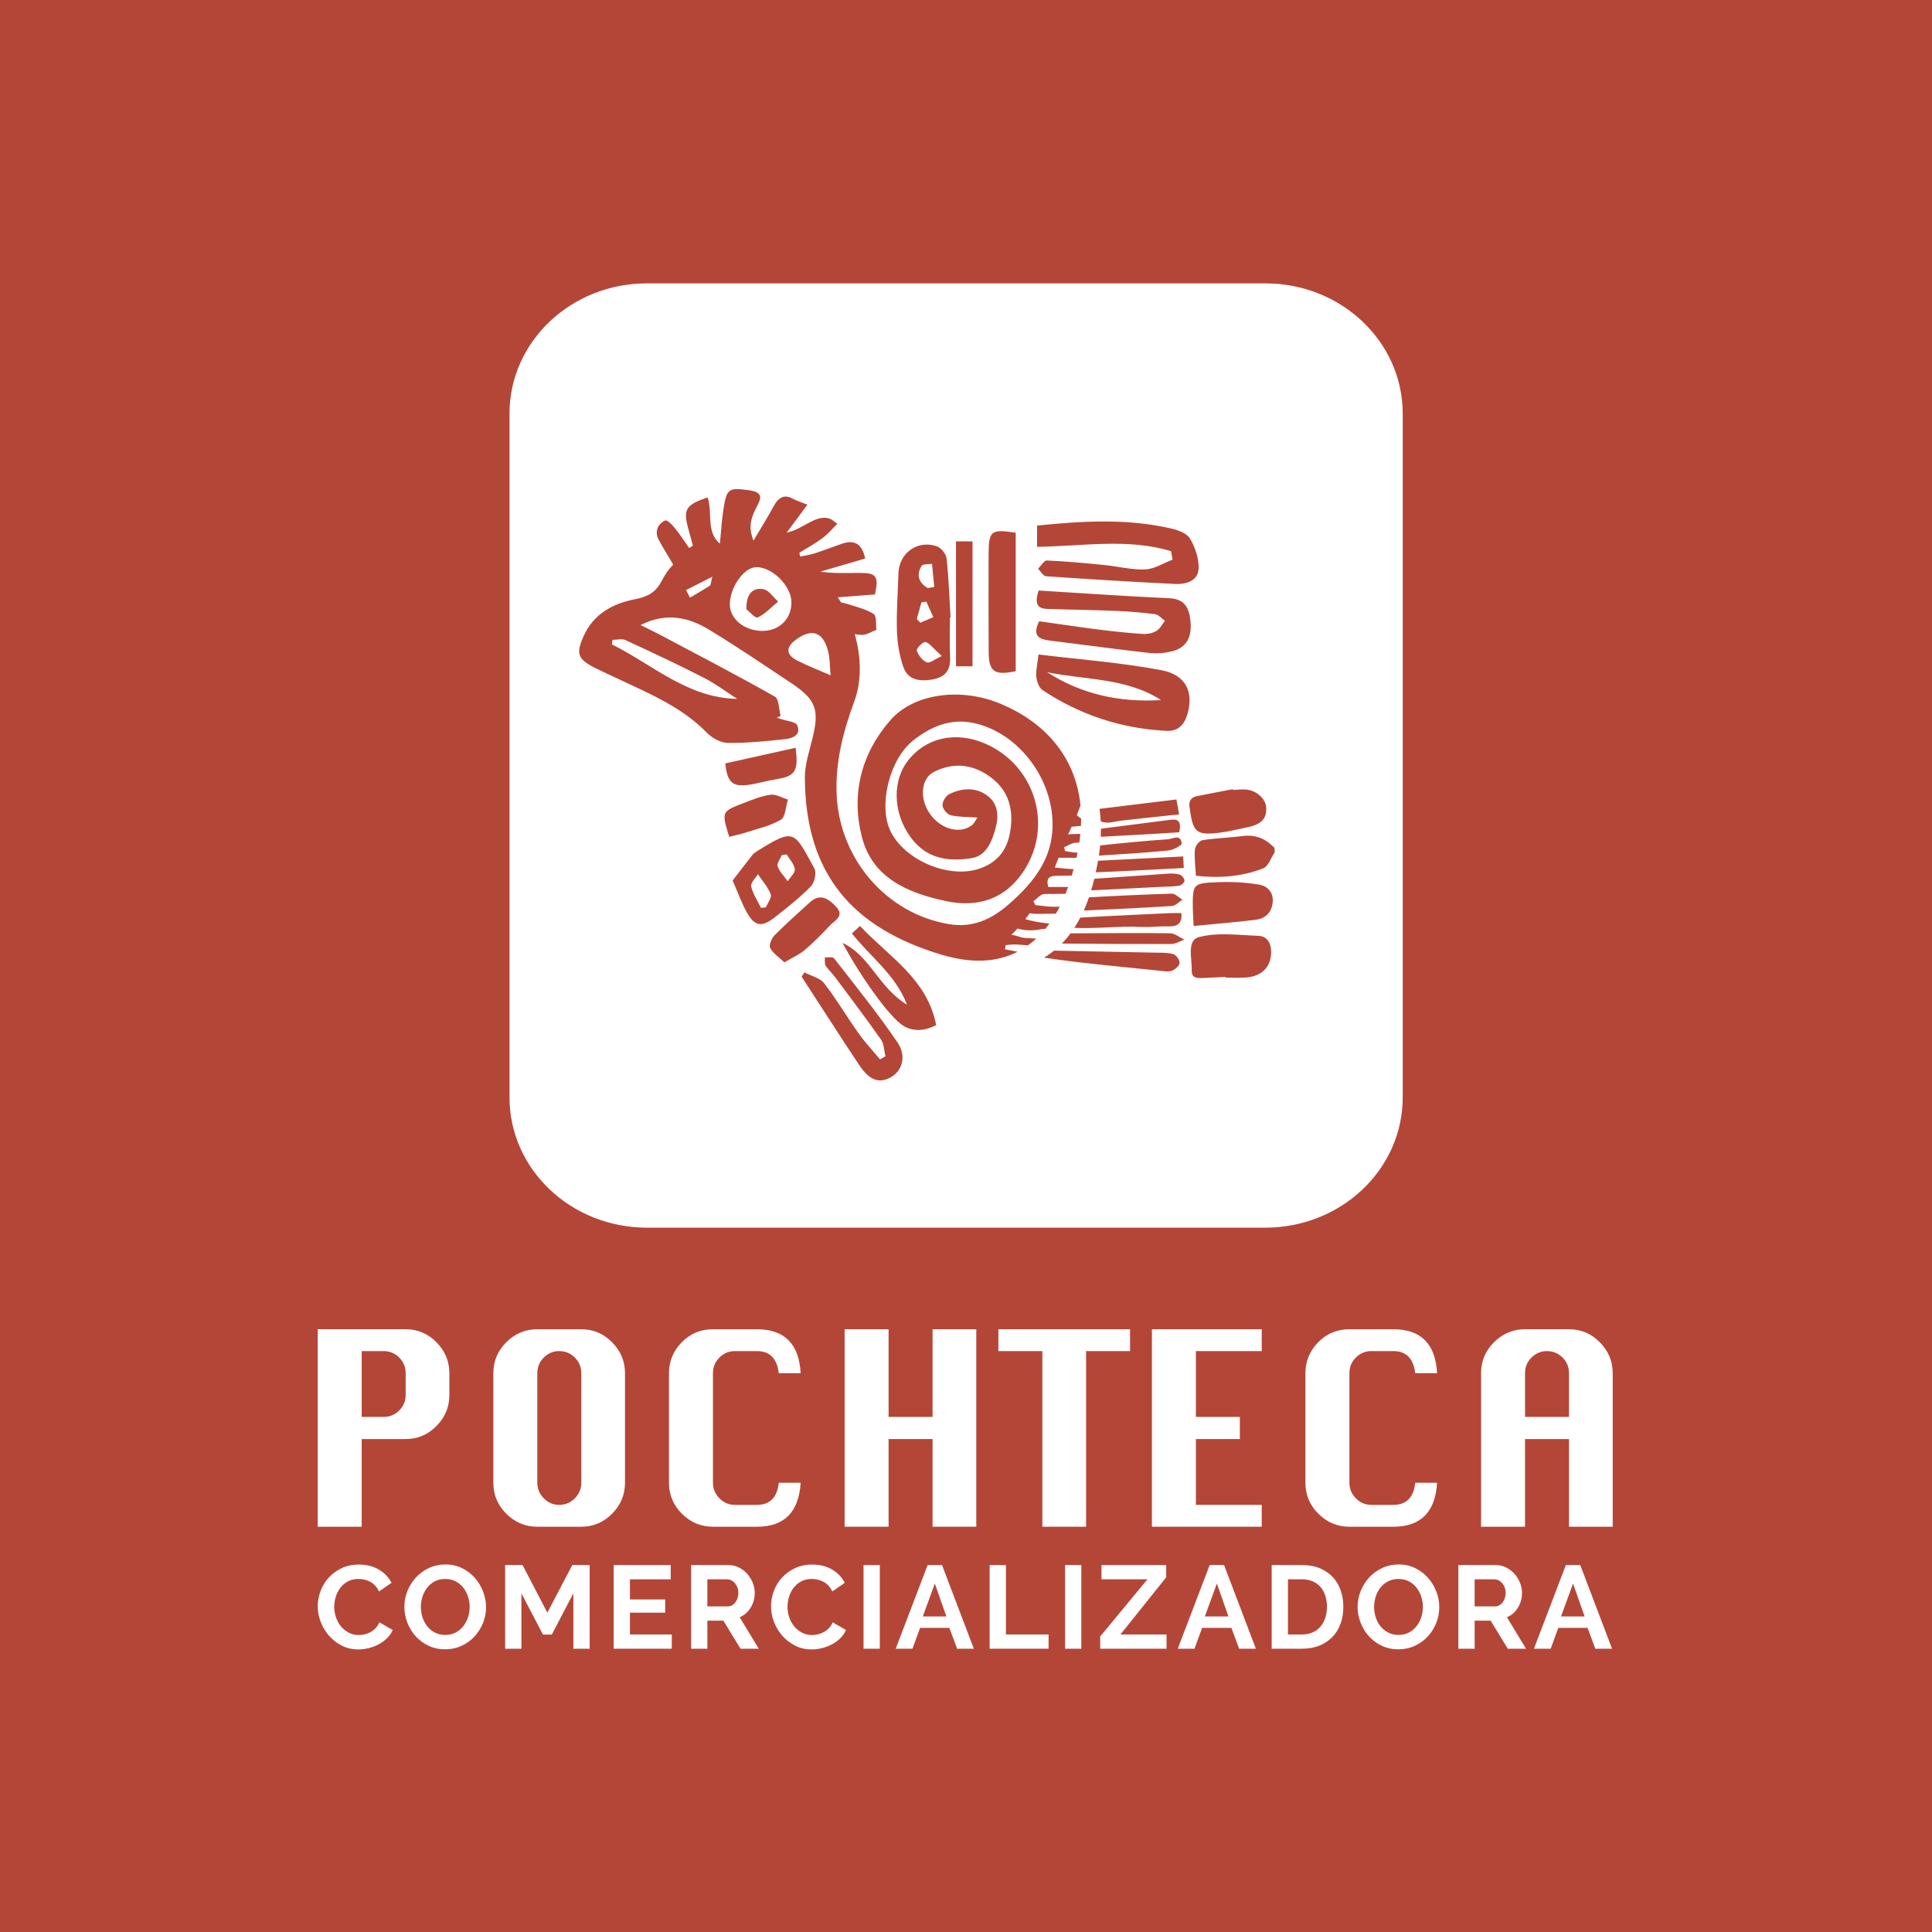 <svg width="450" height="450" viewBox="0 0 450 450" fill="none" xmlns="http://www.w3.org/2000/svg">
<path d="M0 450H450V8.58307e-06H0V450Z" fill="#B44638"/>
<path d="M84.244 330.029H89.333C90.765 330.029 91.981 329.529 92.984 328.527C93.985 327.525 94.487 326.329 94.487 324.939V319.848C94.487 318.417 93.985 317.201 92.984 316.199C91.981 315.197 90.765 314.696 89.333 314.696H84.244V330.029ZM74 355.605V309.605H94.487C97.267 309.605 99.659 310.617 101.661 312.641C103.665 314.665 104.667 317.068 104.667 319.848V324.939C104.667 327.72 103.665 330.121 101.661 332.145C99.659 334.169 97.267 335.181 94.487 335.181H84.244V355.605H74Z" fill="white"/>
<path d="M125.153 319.848V345.363C125.153 346.754 125.653 347.959 126.656 348.982C127.656 350.004 128.852 350.515 130.242 350.515C131.674 350.515 132.89 350.004 133.893 348.982C134.894 347.959 135.396 346.754 135.396 345.363V319.848C135.396 318.418 134.894 317.202 133.893 316.199C132.89 315.198 131.674 314.696 130.242 314.696C128.852 314.696 127.656 315.198 126.656 316.199C125.653 317.202 125.153 318.418 125.153 319.848ZM125.153 309.606H135.396C138.176 309.606 140.568 310.618 142.57 312.642C144.574 314.666 145.576 317.068 145.576 319.848V345.363C145.576 348.144 144.574 350.546 142.57 352.57C140.568 354.594 138.176 355.606 135.396 355.606H125.153C122.372 355.606 119.969 354.604 117.946 352.6C115.921 350.598 114.909 348.183 114.909 345.363V319.848C114.909 317.027 115.921 314.615 117.946 312.611C119.969 310.608 122.372 309.606 125.153 309.606Z" fill="white"/>
<path d="M186.485 345.363C186.075 352.191 182.681 355.606 176.303 355.606H166.062C163.281 355.606 160.878 354.605 158.854 352.601C156.83 350.598 155.818 348.183 155.818 345.363V319.849C155.818 317.067 156.809 314.666 158.793 312.641C160.775 310.617 163.198 309.606 166.062 309.606H176.303C182.723 309.606 186.117 313.021 186.485 319.849H181.395C180.985 316.414 179.289 314.697 176.303 314.697H171.151C169.761 314.697 168.565 315.197 167.565 316.198C166.562 317.201 166.062 318.418 166.062 319.849V345.363C166.062 346.754 166.562 347.959 167.565 348.982C168.565 350.003 169.761 350.514 171.151 350.514H176.303C179.33 350.514 181.026 348.797 181.395 345.363H186.485Z" fill="white"/>
<path d="M196.727 355.605V309.605H206.971V330.029H217.212V309.605H227.394V355.605H217.212V335.181H206.971V355.605H196.727Z" fill="white"/>
<path d="M242.788 355.605V314.696H232.546V309.605H263.212V314.696H252.97V355.605H242.788Z" fill="white"/>
<path d="M268.304 355.605V309.605H293.88V314.696H278.547V330.029H288.788V335.181H278.547V350.515H293.88V355.605H268.304Z" fill="white"/>
<path d="M334.726 345.363C334.316 352.191 330.923 355.606 324.543 355.606H314.302C311.52 355.606 309.119 354.605 307.095 352.601C305.072 350.598 304.059 348.183 304.059 345.363V319.849C304.059 317.067 305.051 314.666 307.032 312.641C309.018 310.617 311.439 309.606 314.302 309.606H324.543C330.963 309.606 334.359 313.021 334.726 319.849H329.635C329.226 316.414 327.528 314.697 324.543 314.697H319.392C318.002 314.697 316.807 315.197 315.804 316.198C314.802 317.201 314.302 318.418 314.302 319.849V345.363C314.302 346.754 314.802 347.959 315.804 348.982C316.807 350.003 318.002 350.514 319.392 350.514H324.543C327.57 350.514 329.267 348.797 329.635 345.363H334.726Z" fill="white"/>
<path d="M355.21 330.029H365.453V319.848C365.453 318.417 364.953 317.201 363.95 316.199C362.948 315.197 361.732 314.696 360.301 314.696C358.91 314.696 357.716 315.197 356.713 316.199C355.71 317.201 355.21 318.417 355.21 319.848V330.029ZM344.968 355.605V319.848C344.968 317.027 345.981 314.615 348.005 312.611C350.028 310.608 352.429 309.605 355.21 309.605H365.453C368.234 309.605 370.628 310.617 372.629 312.641C374.632 314.665 375.634 317.068 375.634 319.848V355.605H365.453V335.181H355.21V355.605H344.968Z" fill="white"/>
<path d="M74.007 374.137C74.007 372.947 74.222 371.773 74.652 370.609C75.083 369.447 75.708 368.409 76.534 367.494C77.356 366.579 78.363 365.837 79.552 365.27C80.742 364.703 82.095 364.419 83.615 364.419C85.408 364.419 86.96 364.813 88.267 365.599C89.578 366.387 90.551 367.411 91.192 368.674L88.282 370.678C88.026 370.129 87.715 369.666 87.348 369.291C86.982 368.917 86.59 368.619 86.168 368.399C85.747 368.179 85.308 368.019 84.851 367.919C84.392 367.819 83.944 367.769 83.504 367.769C82.554 367.769 81.726 367.961 81.02 368.345C80.316 368.729 79.731 369.227 79.264 369.841C78.798 370.454 78.444 371.15 78.207 371.927C77.97 372.706 77.851 373.478 77.851 374.247C77.851 375.107 77.987 375.935 78.262 376.731C78.535 377.527 78.924 378.227 79.428 378.831C79.931 379.435 80.535 379.921 81.242 380.286C81.944 380.653 82.718 380.834 83.56 380.834C83.999 380.834 84.458 380.779 84.932 380.67C85.408 380.561 85.862 380.386 86.291 380.149C86.72 379.911 87.119 379.605 87.486 379.229C87.851 378.854 88.146 378.401 88.364 377.87L91.466 379.655C91.155 380.386 90.711 381.033 90.135 381.59C89.559 382.149 88.908 382.619 88.187 383.003C87.463 383.387 86.69 383.681 85.867 383.883C85.043 384.083 84.236 384.183 83.45 384.183C82.059 384.183 80.788 383.891 79.635 383.306C78.48 382.719 77.488 381.955 76.655 381.013C75.823 380.071 75.174 378.999 74.707 377.802C74.242 376.603 74.007 375.382 74.007 374.137Z" fill="white"/>
<path d="M98.026 374.275C98.026 375.116 98.156 375.931 98.41 376.717C98.666 377.504 99.038 378.199 99.522 378.803C100.007 379.408 100.604 379.893 101.307 380.259C102.012 380.625 102.812 380.807 103.711 380.807C104.624 380.807 105.435 380.62 106.139 380.245C106.843 379.869 107.439 379.371 107.924 378.748C108.408 378.127 108.775 377.427 109.021 376.648C109.268 375.871 109.392 375.08 109.392 374.275C109.392 373.432 109.26 372.619 108.995 371.831C108.728 371.044 108.353 370.349 107.869 369.745C107.384 369.14 106.788 368.66 106.084 368.303C105.38 367.947 104.588 367.768 103.711 367.768C102.793 367.768 101.98 367.956 101.267 368.331C100.553 368.705 99.957 369.2 99.481 369.813C99.005 370.427 98.645 371.123 98.397 371.9C98.15 372.679 98.026 373.469 98.026 374.275ZM103.681 384.156C102.255 384.156 100.96 383.877 99.797 383.319C98.635 382.761 97.637 382.021 96.805 381.096C95.972 380.172 95.328 379.115 94.869 377.925C94.412 376.736 94.184 375.52 94.184 374.275C94.184 372.975 94.427 371.731 94.91 370.54C95.394 369.352 96.064 368.3 96.916 367.384C97.766 366.469 98.777 365.741 99.948 365.201C101.119 364.661 102.392 364.392 103.765 364.392C105.173 364.392 106.459 364.68 107.621 365.256C108.783 365.833 109.776 366.587 110.6 367.521C111.424 368.455 112.064 369.516 112.521 370.705C112.979 371.896 113.208 373.103 113.208 374.329C113.208 375.629 112.969 376.868 112.495 378.048C112.017 379.229 111.359 380.272 110.517 381.179C109.675 382.084 108.668 382.807 107.497 383.347C106.327 383.887 105.055 384.156 103.681 384.156Z" fill="white"/>
<path d="M133.549 384.019V371.117L128.525 380.725H126.466L121.444 371.117V384.019H117.656V364.529H121.718L127.484 375.619L133.302 364.529H137.338V384.019H133.549Z" fill="white"/>
<path d="M156.471 380.698V384.019H142.937V364.528H156.223V367.85H146.725V372.544H154.935V375.619H146.725V380.698H156.471Z" fill="white"/>
<path d="M164.761 374.164H169.51C169.857 374.164 170.182 374.081 170.485 373.917C170.786 373.752 171.048 373.528 171.268 373.245C171.486 372.961 171.661 372.628 171.789 372.243C171.916 371.859 171.981 371.447 171.981 371.008C171.981 370.551 171.908 370.129 171.761 369.745C171.614 369.36 171.418 369.025 171.172 368.743C170.924 368.46 170.64 368.24 170.32 368.083C170 367.928 169.676 367.851 169.345 367.851H164.761V374.164ZM160.973 384.02V364.528H169.593C170.489 364.528 171.317 364.716 172.077 365.091C172.836 365.468 173.492 365.961 174.04 366.575C174.588 367.188 175.018 367.883 175.33 368.66C175.641 369.439 175.796 370.221 175.796 371.008C175.796 372.271 175.481 373.419 174.849 374.453C174.218 375.487 173.362 376.233 172.284 376.691L176.73 384.02H172.476L168.494 377.485H164.761V384.02H160.973Z" fill="white"/>
<path d="M179.585 374.137C179.585 372.947 179.799 371.773 180.229 370.609C180.66 369.447 181.285 368.409 182.111 367.494C182.935 366.579 183.94 365.837 185.129 365.27C186.32 364.703 187.673 364.419 189.192 364.419C190.987 364.419 192.537 364.813 193.845 365.599C195.155 366.387 196.128 367.411 196.771 368.674L193.859 370.678C193.604 370.129 193.292 369.666 192.927 369.291C192.559 368.917 192.167 368.619 191.745 368.399C191.325 368.179 190.885 368.019 190.429 367.919C189.971 367.819 189.523 367.769 189.083 367.769C188.131 367.769 187.303 367.961 186.599 368.345C185.893 368.729 185.309 369.227 184.841 369.841C184.375 370.454 184.023 371.15 183.784 371.927C183.547 372.706 183.428 373.478 183.428 374.247C183.428 375.107 183.564 375.935 183.84 376.731C184.113 377.527 184.503 378.227 185.007 378.831C185.509 379.435 186.113 379.921 186.819 380.286C187.523 380.653 188.296 380.834 189.137 380.834C189.577 380.834 190.035 380.779 190.509 380.67C190.987 380.561 191.44 380.386 191.869 380.149C192.299 379.911 192.697 379.605 193.063 379.229C193.429 378.854 193.723 378.401 193.943 377.87L197.044 379.655C196.732 380.386 196.288 381.033 195.713 381.59C195.136 382.149 194.487 382.619 193.764 383.003C193.041 383.387 192.268 383.681 191.445 383.883C190.62 384.083 189.815 384.183 189.028 384.183C187.637 384.183 186.365 383.891 185.213 383.306C184.059 382.719 183.067 381.955 182.233 381.013C181.4 380.071 180.752 378.999 180.284 377.802C179.819 376.603 179.585 375.382 179.585 374.137Z" fill="white"/>
<path d="M201.135 364.529H204.923V384.02H201.135V364.529Z" fill="white"/>
<path d="M220.431 376.497L217.741 368.839L214.942 376.497H220.431ZM216.067 364.528H219.415L226.827 384.02H222.93L221.119 379.16H214.31L212.525 384.02H208.627L216.067 364.528Z" fill="white"/>
<path d="M230.507 384.019V364.529H234.296V380.698H244.234V384.019H230.507Z" fill="white"/>
<path d="M248.076 364.529H251.865V384.02H248.076V364.529Z" fill="white"/>
<path d="M256.256 381.164L267.265 367.851H256.559V364.528H271.629V367.384L260.979 380.697H271.712V384.02H256.256V381.164Z" fill="white"/>
<path d="M286.124 376.497L283.434 368.839L280.634 376.497H286.124ZM281.76 364.528H285.108L292.52 384.02H288.623L286.811 379.16H280.003L278.218 384.02H274.319L281.76 364.528Z" fill="white"/>
<path d="M309.075 374.247C309.075 373.314 308.946 372.453 308.691 371.666C308.435 370.881 308.059 370.202 307.564 369.635C307.071 369.067 306.462 368.629 305.739 368.318C305.016 368.006 304.198 367.85 303.282 367.85H299.99V380.698H303.282C304.215 380.698 305.044 380.533 305.767 380.203C306.491 379.874 307.094 379.422 307.579 378.845C308.063 378.269 308.435 377.587 308.691 376.799C308.946 376.013 309.075 375.163 309.075 374.247ZM296.2 384.019V364.529H303.282C304.875 364.529 306.27 364.785 307.47 365.298C308.667 365.81 309.67 366.505 310.475 367.385C311.28 368.262 311.883 369.291 312.287 370.473C312.69 371.653 312.89 372.911 312.89 374.247C312.89 375.729 312.666 377.07 312.218 378.269C311.77 379.467 311.124 380.493 310.283 381.342C309.44 382.194 308.431 382.853 307.25 383.319C306.068 383.786 304.747 384.019 303.282 384.019H296.2Z" fill="white"/>
<path d="M320.054 374.275C320.054 375.116 320.182 375.931 320.438 376.717C320.694 377.504 321.066 378.199 321.55 378.803C322.034 379.408 322.63 379.893 323.335 380.259C324.038 380.625 324.839 380.807 325.737 380.807C326.651 380.807 327.462 380.62 328.166 380.245C328.87 379.869 329.466 379.371 329.951 378.748C330.435 378.127 330.802 377.427 331.049 376.648C331.297 375.871 331.418 375.08 331.418 374.275C331.418 373.432 331.286 372.619 331.022 371.831C330.755 371.044 330.381 370.349 329.895 369.745C329.411 369.14 328.815 368.66 328.111 368.303C327.407 367.947 326.615 367.768 325.737 367.768C324.821 367.768 324.007 367.956 323.294 368.331C322.581 368.705 321.985 369.2 321.51 369.813C321.033 370.427 320.673 371.123 320.425 371.9C320.178 372.679 320.054 373.469 320.054 374.275ZM325.709 384.156C324.282 384.156 322.986 383.877 321.825 383.319C320.662 382.761 319.665 382.021 318.833 381.096C317.999 380.172 317.355 379.115 316.898 377.925C316.439 376.736 316.211 375.52 316.211 374.275C316.211 372.975 316.454 371.731 316.938 370.54C317.423 369.352 318.091 368.3 318.942 367.384C319.794 366.469 320.803 365.741 321.975 365.201C323.146 364.661 324.418 364.392 325.791 364.392C327.201 364.392 328.486 364.68 329.649 365.256C330.81 365.833 331.805 366.587 332.627 367.521C333.451 368.455 334.09 369.516 334.549 370.705C335.006 371.896 335.235 373.103 335.235 374.329C335.235 375.629 334.997 376.868 334.522 378.048C334.045 379.229 333.386 380.272 332.545 381.179C331.702 382.084 330.695 382.807 329.526 383.347C328.354 383.887 327.082 384.156 325.709 384.156Z" fill="white"/>
<path d="M343.472 374.164H348.221C348.568 374.164 348.892 374.081 349.195 373.917C349.497 373.752 349.759 373.528 349.977 373.245C350.197 372.961 350.371 372.628 350.5 372.243C350.627 371.859 350.691 371.447 350.691 371.008C350.691 370.551 350.617 370.129 350.472 369.745C350.325 369.36 350.128 369.025 349.881 368.743C349.635 368.46 349.351 368.24 349.031 368.083C348.711 367.928 348.385 367.851 348.056 367.851H343.472V374.164ZM339.683 384.02V364.528H348.303C349.2 364.528 350.028 364.716 350.787 365.091C351.547 365.468 352.201 365.961 352.751 366.575C353.299 367.188 353.728 367.883 354.04 368.66C354.351 369.439 354.507 370.221 354.507 371.008C354.507 372.271 354.191 373.419 353.559 374.453C352.929 375.487 352.072 376.233 350.993 376.691L355.441 384.02H351.185L347.205 377.485H343.472V384.02H339.683Z" fill="white"/>
<path d="M369.084 376.497L366.393 368.839L363.593 376.497H369.084ZM364.72 364.528H368.068L375.48 384.02H371.583L369.771 379.16H362.963L361.177 384.02H357.279L364.72 364.528Z" fill="white"/>
<path d="M160.71 139.201C162.257 138.282 163.822 137.389 165.338 136.416C165.557 136.274 165.538 135.76 165.923 134.321C163.415 135.596 161.609 136.513 159.798 137.433C160.101 138.022 160.405 138.612 160.71 139.201Z" fill="white"/>
<path d="M142.671 149.034C142.624 149.393 142.58 149.752 142.532 150.11C152.031 154.773 160.056 162.564 171.71 162.785C169.132 161.132 166.668 159.257 163.955 157.872C157.934 154.794 151.807 151.92 145.666 149.088C144.835 148.704 143.676 149.034 142.671 149.034Z" fill="white"/>
<path d="M176.481 143.822C175.916 144.085 174.402 142.317 173.838 141.877C173.798 138.132 175.478 136.832 177.786 137.221C179.062 137.436 180.093 139.098 181.233 140.109C179.676 141.405 178.254 142.996 176.481 143.822ZM176.036 132.109C173.194 132.222 169.95 136.924 169.997 140.862C170.036 144.206 173.413 146.93 177.546 146.953C181.52 146.973 184.405 144.108 184.338 140.209C184.273 136.378 179.746 131.962 176.036 132.109Z" fill="white"/>
<path d="M216.07 136.964C216.583 136.883 217.096 136.804 217.608 136.725C217.431 134.921 217.255 133.116 217.08 131.312C216.242 131.463 214.939 131.333 214.648 131.816C213.356 133.956 214.007 135.736 216.07 136.964Z" fill="white"/>
<path d="M176.528 203.614C175.963 204.57 174.779 205.667 174.96 206.451C175.364 208.203 176.447 209.802 177.255 211.461C177.635 211.418 178.017 211.374 178.397 211.331C178.809 210.299 179.809 209.039 179.515 208.279C178.861 206.591 177.561 205.153 176.528 203.614Z" fill="white"/>
<path d="M183.481 205.253C184.072 204.312 185.226 203.305 185.124 202.448C184.981 201.245 183.905 200.156 183.229 199.016C182.848 199.069 182.468 199.124 182.088 199.179C181.732 200.061 180.885 201.12 181.124 201.788C181.582 203.061 182.661 204.111 183.481 205.253Z" fill="white"/>
<path d="M215.866 154.273C216.566 154.553 217.79 153.515 219.358 152.805C217.208 150.867 216.46 149.719 215.525 149.535C214.968 149.425 213.385 151.091 213.533 151.514C213.918 152.613 214.845 153.865 215.866 154.273Z" fill="white"/>
<path d="M185.314 149.045C182.997 150.768 183.054 152.509 185.658 153.84C188.057 155.066 190.585 156.032 193.462 157.293C193.27 155.274 193.325 153.418 192.882 151.689C191.71 147.116 189.072 146.253 185.314 149.045Z" fill="white"/>
<path d="M217.385 143.741C216.843 142.539 216.302 141.333 215.762 140.131C215.379 140.191 214.999 140.251 214.617 140.311C214.257 141.601 213.895 142.892 213.533 144.183C213.809 144.471 214.082 144.759 214.357 145.045C215.363 144.609 216.374 144.176 217.385 143.741Z" fill="white"/>
<path d="M294.226 202.251C289.259 204.192 284.026 204.595 278.546 203.977C278.431 201.727 278.152 199.757 278.324 197.828C278.395 197.04 279.368 195.809 280.075 195.695C283.192 195.199 286.374 195.128 289.507 194.724C292.499 194.339 294.848 195.384 296.854 197.487C296.871 197.831 296.887 198.173 296.906 198.517C296.028 199.803 295.423 201.783 294.226 202.251ZM296.434 210.133C296.207 212.508 294.778 213.943 292.532 214.223C287.807 214.815 283.054 215.187 278.026 215.675C277.936 213.932 277.843 212.833 277.832 211.739C277.778 205.836 277.78 205.704 283.69 205.479C286.89 205.356 290.155 205.516 293.307 206.049C295.163 206.363 296.66 207.811 296.434 210.133V210.133ZM290.354 227.668C288.731 227.805 287.087 227.695 285.452 227.697C285.452 227.644 285.45 227.591 285.447 227.537C283.728 227.623 282.012 227.719 280.294 227.795C278.958 227.853 277.507 227.924 277.575 226.004C277.674 223.251 276.346 219.025 279.275 218.259C283.606 217.127 288.444 217.801 293.059 217.969C294.96 218.04 295.986 219.389 296.067 221.48C296.199 224.935 294.119 227.355 290.354 227.668V227.668ZM277.062 188.028C276.851 186.612 277.368 185.705 278.843 185.424C281.616 184.896 284.387 184.347 287.16 183.808C287.171 183.873 287.184 183.94 287.198 184.003C288.14 183.956 289.09 183.825 290.028 183.879C292.54 184.02 294.726 185.903 294.906 187.991C295.124 190.548 293.882 191.973 290.819 192.619C288.556 193.096 286.302 193.675 284.01 193.957C278.728 194.607 277.864 193.864 277.15 188.536C277.13 188.365 277.086 188.199 277.062 188.028V188.028ZM271.707 170.229C261.22 169.716 251.578 166.524 242.83 160.745C242.007 160.201 241.51 158.76 241.376 157.672C241.218 156.349 241.608 154.961 241.892 152.444C251.515 153.616 261.144 154.317 270.567 156.112C276.346 157.215 278.083 161.335 276.535 166.46C275.804 168.887 274.338 170.36 271.707 170.229ZM275.586 199.487L275.72 202.172C268.966 202.513 262.368 202.892 255.764 203.152C255.586 203.16 255.406 203.164 255.226 203.167C255.39 202.404 255.543 201.641 255.684 200.884C255.71 200.749 255.731 200.617 255.754 200.485L275.586 199.487ZM256.25 196.912C261.491 196.353 266.742 195.851 271.999 195.483C273.108 195.405 275.023 194.177 275.231 196.439C275.272 196.915 273.25 197.985 272.108 198.099C266.739 198.632 261.343 198.949 255.955 199.289C256.078 198.483 256.176 197.691 256.25 196.912V196.912ZM274.663 193.857C268.567 194.264 262.48 194.567 256.395 194.905C256.426 194.268 256.436 193.64 256.434 193.023C256.471 193.017 256.51 193.012 256.546 193.007C261.914 192.32 267.283 191.639 272.647 190.945C274.474 190.709 275.207 191.376 274.663 193.857V193.857ZM261.056 191.159C259.491 191.344 257.874 191.996 256.384 191.289C256.33 190.296 256.236 189.332 256.098 188.393C262.324 187.636 268.092 186.933 274.007 186.213C274.234 187.436 274.423 188.473 274.647 189.688C269.914 190.196 265.478 190.632 261.056 191.159ZM274.642 206.301C273.21 206.521 271.742 206.501 270.286 206.573C264.911 206.844 259.532 207.115 254.158 207.387C254.423 206.493 254.66 205.589 254.879 204.681L272.054 203.489C272.978 203.428 273.971 203.449 274.832 203.731C275.316 203.888 275.895 204.657 275.89 205.145C275.884 205.553 275.135 206.227 274.642 206.301ZM272.786 219.877C264.307 219.901 255.824 219.847 247.346 219.768C248.048 219.043 248.715 218.251 249.348 217.396C249.862 217.371 250.384 217.391 250.898 217.389C258.116 217.353 265.338 217.267 272.556 217.377C273.663 217.395 274.756 218.343 275.856 218.863C274.832 219.217 273.811 219.873 272.786 219.877V219.877ZM272.934 226.108C272.108 226.407 271.067 226.196 270.132 226.101C263.671 225.445 257.202 224.804 250.747 224.072C248.215 223.784 245.692 223.412 243.166 223.044C243.988 222.567 244.775 222.025 245.528 221.42C253.247 221.56 260.966 221.716 268.682 221.884C270.22 221.919 271.814 221.837 273.27 222.225C273.944 222.405 274.799 223.619 274.75 224.307C274.699 224.971 273.698 225.829 272.934 226.108V226.108ZM252.434 212.087C252.884 211.087 253.286 210.056 253.643 209.004C260.059 208.641 266.48 208.357 272.903 208.145C273.723 208.119 274.575 209.056 275.414 209.547C274.6 210.06 273.816 210.969 272.975 211.023C266.135 211.46 259.283 211.781 252.434 212.087V212.087ZM272.499 212.685C273.395 212.64 274.296 212.679 275.166 212.68C275.374 215.053 274.322 215.809 272.283 215.764C270.138 215.715 267.978 216.003 265.838 215.897C260.647 215.645 255.426 216.36 250.236 216.116C250.726 215.365 251.187 214.569 251.627 213.732C258.58 213.315 265.543 213.027 272.499 212.685V212.685ZM238.699 218.461C239.586 218.515 240.471 218.567 241.354 218.619C240.744 219.187 240.108 219.705 239.455 220.18C238.523 220.116 237.592 220.051 236.663 219.987C235.862 219.932 235.048 220.079 234.242 220.133L234.092 221.111C235.067 221.296 236.04 221.489 237.015 221.681C232.168 224.168 226.283 224.449 219.368 222.387C198.622 216.195 187.606 203.653 187.463 181.205C187.442 178.177 188.458 175.112 189.207 172.117C190.898 165.391 190.106 162.979 184.39 159.173C178.023 154.936 171.692 150.628 165.152 146.664C160.368 143.761 155.13 142.573 149.198 145.585C150.791 146.381 152.403 147.144 153.975 147.977C162.838 152.683 171.747 157.308 180.474 162.252C181.458 162.811 181.4 165.204 181.827 166.745C181.531 166.887 181.236 167.029 180.936 167.169C181.27 167.276 181.606 167.371 181.936 167.485C183.236 167.945 185.314 168.072 185.684 168.933C186.671 171.233 184.548 171.981 182.843 172.165C178.414 172.641 173.95 173.099 169.507 173.039C167.856 173.016 165.854 171.899 164.644 170.663C158.923 164.8 151.59 161.701 144.4 158.316C142.491 157.419 140.572 156.548 138.687 155.607C134.546 153.537 134.064 152.315 135.978 148.081C138.291 142.961 142.721 140.599 147.92 139.568C150.726 139.013 152.71 138.084 154.152 135.251C154.908 133.768 155.799 132.535 156.794 131.508C155.674 129.529 154.434 127.643 153.374 125.621C152.54 124.031 152.994 122.208 154.843 121.256C155.4 120.971 156.559 122.245 157.207 123.033C158.406 124.485 159.431 126.108 160.531 127.657C160.816 127.463 161.103 127.271 161.39 127.076C161.043 125.817 160.702 124.556 160.356 123.299C159.072 118.64 159.666 117.612 164.811 115.857C166.015 119.151 164.382 123.939 167.679 126.621C167.955 123.801 168.095 121.34 168.466 118.867C169.215 113.86 169.652 113.535 174.13 114.147C174.6 114.211 175.08 114.26 175.52 114.392C176.983 114.839 177.598 115.543 176.478 117.603C174.531 121.181 174.431 123.108 175.496 125.932C177.086 123.245 178.692 120.687 180.119 118.048C181.351 115.768 182.695 115.132 184.538 116.101C185.578 116.645 186.726 117.004 188.072 117.548L183.226 124.056C187.171 123.312 190.368 119.295 193.715 121.023L195.035 122.005C193.884 123.133 192.814 124.42 191.559 125.352C189.843 126.624 187.986 127.627 186.19 128.747C186.25 129.041 186.308 129.335 186.368 129.631C187.496 129.389 188.632 129.245 189.752 128.887C191.846 128.212 193.928 127.393 196.02 126.669C199.16 125.583 200.827 126.797 201.515 130.097C197.911 131.151 194.496 132.147 191.083 133.145C194.138 133.604 197.247 133.451 200.33 133.443C204.171 133.432 204.704 134.276 203.794 138.459C200.908 138.681 198.026 138.901 195.142 139.121C195.406 139.516 195.655 139.917 195.9 140.324C196.4 140.416 196.895 140.521 197.366 140.673C199.466 141.353 201.699 141.864 203.496 143.011C204.226 143.479 203.958 145.421 204.142 146.691C203.028 147.115 201.843 147.887 200.816 147.881C200.231 147.879 199.66 147.805 199.087 147.7C200.64 153.104 200.69 158.737 199.007 163.292C196.458 170.189 194.598 177.223 194.854 184.724C195.366 199.911 206.387 212.841 221.119 215.265C226.444 216.14 230.84 214.197 234.775 210.785C241.176 205.236 245.975 199.14 245.046 189.769C244.059 179.819 236.376 170.359 226.611 168.369C221.316 167.291 216.814 169.252 212.764 172.411C207.116 176.817 204.468 187.849 207.512 193.791C210.862 200.328 220.644 204.533 227.635 202.475C232.02 201.181 234.504 198.283 235.278 193.799C236.204 188.423 234.89 183.864 230.283 180.689C226.291 177.939 221.923 177.573 217.564 179.771C214.655 181.235 214.14 185.525 216.234 189C218.611 192.948 223.364 194.497 226.351 192.221C226.95 191.765 227.278 190.955 227.65 190.419C225.42 190.263 223.371 190.332 221.442 189.883C220.63 189.693 219.592 188.445 219.531 187.613C219.463 186.763 220.252 185.4 221.038 185.008C223.952 183.556 227.119 183.269 229.874 185.249C232.535 187.163 232.671 190.087 231.859 193.021C231.004 196.108 229.695 199.351 226.288 199.883C221.436 200.637 216.583 200.237 212.936 196.043C208.231 190.625 207.468 182.621 211.278 177.444C215.364 171.888 222.42 170.205 229.332 173.141C240.994 178.095 245.426 192.207 238.491 202.813C234.182 209.401 227.824 211.476 220.304 209.873C211.447 207.988 203.187 204.512 200.739 194.905C198.22 185.013 200.562 175.556 207.395 167.736C212.794 161.556 223.674 160.004 233.08 163.935C242.955 168.061 250.562 175.92 251.674 187.725L251.627 187.729C251.374 188.436 251.1 189.131 250.811 189.821C251.132 190.184 251.468 190.447 251.814 190.632C251.814 191.203 251.804 191.78 251.775 192.367C251.13 192.417 250.468 192.477 249.6 192.553C249.322 193.168 249.04 193.78 248.764 194.396C249.124 194.299 249.528 194.256 249.856 194.253C250.452 194.249 251.048 194.248 251.643 194.245C251.58 194.9 251.496 195.565 251.398 196.241C251.1 196.259 250.807 196.275 250.512 196.291C249.614 196.343 248.75 196.964 247.868 197.324L248.064 198.233C249.035 198.363 250.007 198.613 250.978 198.601H250.98C250.903 198.992 250.814 199.388 250.723 199.784H246.572C246.278 200.545 245.978 201.301 245.671 202.055C247.187 202.22 248.627 202.389 250.059 202.437C249.923 202.936 249.783 203.436 249.638 203.933C248.436 203.953 247.236 203.976 246.035 203.993C244.406 204.016 243.614 204.523 244.15 206.597H248.78C248.592 207.132 248.392 207.663 248.184 208.187C246.535 208.197 244.89 208.209 243.242 208.229C242.39 208.241 241.548 209.325 240.704 209.911C240.859 210.212 241.015 210.511 241.168 210.813C242.523 210.945 243.876 211.188 245.231 211.196C245.762 211.2 246.291 211.201 246.822 211.205C246.624 211.591 246.42 211.972 246.207 212.347C246.119 212.503 246.026 212.655 245.934 212.808C244.642 212.821 243.351 212.836 242.059 212.859C241.267 212.872 240.535 212.829 239.846 212.708C239.51 213.176 239.163 213.637 238.811 214.092C240.666 214.624 242.54 214.936 244.426 215.119C244.116 215.547 243.799 215.956 243.474 216.352C243.124 216.352 242.78 216.373 242.444 216.44C240.406 216.844 238.606 216.749 236.986 216.275C236.531 216.779 236.064 217.272 235.58 217.747C236.447 217.753 237.69 218.4 238.699 218.461V218.461ZM209.072 237.883C206.854 235.757 204.955 233.251 203.16 230.737C200.65 227.219 198.364 223.533 196.231 219.619C202.59 222.527 204.704 230.097 211.264 234.011C208.512 226.919 202.84 222.999 198.431 217.415C199.028 216.864 199.627 216.311 200.304 215.684C207.166 222.925 216.007 228.073 218.048 238.775C214.775 240.44 211.65 240.351 209.072 237.883V237.883ZM207.452 250.937C204.739 252.436 202.499 251.641 200.08 248.001C195.564 241.201 191.163 234.329 186.712 227.487C186.923 227.153 187.138 226.82 187.351 226.487C188.92 227.308 190.975 227.752 191.968 229.027C194.851 232.736 197.239 236.829 199.968 240.668C201.486 242.803 203.291 244.728 204.968 246.749C205.39 246.511 205.814 246.272 206.236 246.032C205.914 244.728 205.931 243.187 205.212 242.161C201.734 237.195 198.064 232.36 194.439 227.499C193.77 226.603 192.879 225.856 192.307 224.909C192.007 224.416 192.174 223.637 192.132 222.985C192.864 223.048 193.968 222.82 194.272 223.215C199.294 229.672 204.452 236.047 209.046 242.803C211.25 246.043 210.103 249.469 207.452 250.937V250.937ZM179.384 220.785C179.046 220.125 179.739 218.527 180.439 217.819C183.051 215.176 185.859 212.724 188.592 210.205C190.968 208.019 192.832 209.225 194.644 211.081C196.868 213.356 194.471 214.321 193.343 215.524C191.478 217.517 189.556 219.481 187.48 221.248C186.21 222.328 184.611 223.015 182.698 224.155C181.423 222.929 180.032 222.048 179.384 220.785V220.785ZM173.923 212.461C172.734 210.333 171.92 207.993 170.65 205.087C172.166 203.115 173.684 201.113 175.242 199.147C175.543 198.769 175.978 198.476 176.398 198.216C185.07 192.825 184.9 193.495 189.687 202.292C190.226 203.281 189.726 205.575 188.871 206.445C186.294 209.076 183.368 211.392 180.452 213.667C177.376 216.06 175.778 215.777 173.923 212.461V212.461ZM168.934 177.813C174.348 176.612 179.796 175.403 185.308 174.177C186.048 179.659 185.187 180.807 180.796 181.497C178.606 181.843 176.466 182.519 174.27 182.813C170.592 183.308 169.374 182.163 168.934 177.813V177.813ZM173.142 187.067C175.198 186.273 177.299 185.404 179.452 185.112C180.736 184.94 182.163 185.823 183.528 186.228C183.002 187.857 182.955 190.317 181.856 190.948C179.254 192.447 176.158 193.1 173.25 194.049C172.204 194.389 171.119 194.596 169.846 194.913C168.059 189.072 168.043 189.035 173.142 187.067V187.067ZM209.264 133.553C209.411 128.829 213.644 125.701 218.187 127.235C219.187 127.573 220.359 129.027 220.475 130.075C220.98 134.627 221.127 139.217 221.403 143.792C221.356 143.796 221.308 143.8 221.262 143.805C221.262 146.911 221.147 150.021 221.296 153.12C221.439 156.152 220.098 157.759 217.187 158.264C214.239 158.773 211.447 158.425 210.382 155.287C209.48 152.64 208.999 149.749 208.914 146.948C208.778 142.491 209.13 138.017 209.264 133.553V133.553ZM222.671 126.097H226.515V155.192H222.671V126.097ZM230.267 129.072C230.286 123.624 230.83 123.208 236.58 124.076V156.331C231.595 157.388 230.307 156.444 230.283 151.869C230.242 144.271 230.242 136.671 230.267 129.072V129.072ZM269.038 143.056C265.976 142.653 262.882 142.412 259.794 142.284C254.463 142.065 249.127 142.012 243.794 141.817C241.33 141.727 241.072 140.227 241.895 137.543C251.976 138.155 262.127 138.883 272.286 139.331C276.166 139.501 277.026 141.821 277.302 144.913C277.603 148.292 276.439 150.863 272.942 151.713C271.291 152.115 269.483 152.285 267.802 152.097C260.026 151.22 252.267 150.165 244.499 149.199C242.028 148.891 240.34 148.127 242.048 144.7C246.499 145.328 251.116 146.029 255.747 146.616C259.198 147.056 262.663 147.423 266.132 147.659C267.192 147.731 268.426 147.497 269.33 146.971C270.174 146.48 270.682 145.415 271.338 144.604C270.572 144.065 269.859 143.167 269.038 143.056V143.056ZM241.554 122.417C252.056 121.359 262.42 120.715 272.718 123.081C274.343 123.455 276.45 124.2 277.176 125.447C278.39 127.527 279.314 130.191 279.171 132.537C279.004 135.293 276.244 136.136 273.775 136.016C263.726 135.532 253.682 134.911 243.644 134.216C242.986 134.171 242.403 133.08 241.783 132.476C242.471 131.8 243.182 130.521 243.838 130.549C248.283 130.739 252.72 131.161 257.152 131.599C260.356 131.915 263.562 132.761 266.736 132.628C268.89 132.539 270.988 131.161 273.111 130.361C272.999 129.703 272.884 129.045 272.77 128.388C262.658 125.308 252.218 127.229 241.554 127.367V122.417ZM294.718 66H150.679C133.002 66 118.674 79.581 118.674 96.333V255.609C118.674 272.361 133.002 285.945 150.679 285.945H294.718C312.392 285.945 326.72 272.361 326.72 255.609V96.333C326.72 79.581 312.392 66 294.718 66" fill="white"/>
<path d="M270.434 163.058C262.352 157.85 252.825 158.405 243.898 156.575C251.986 161.765 260.904 163.651 270.434 163.058Z" fill="white"/>
</svg>

